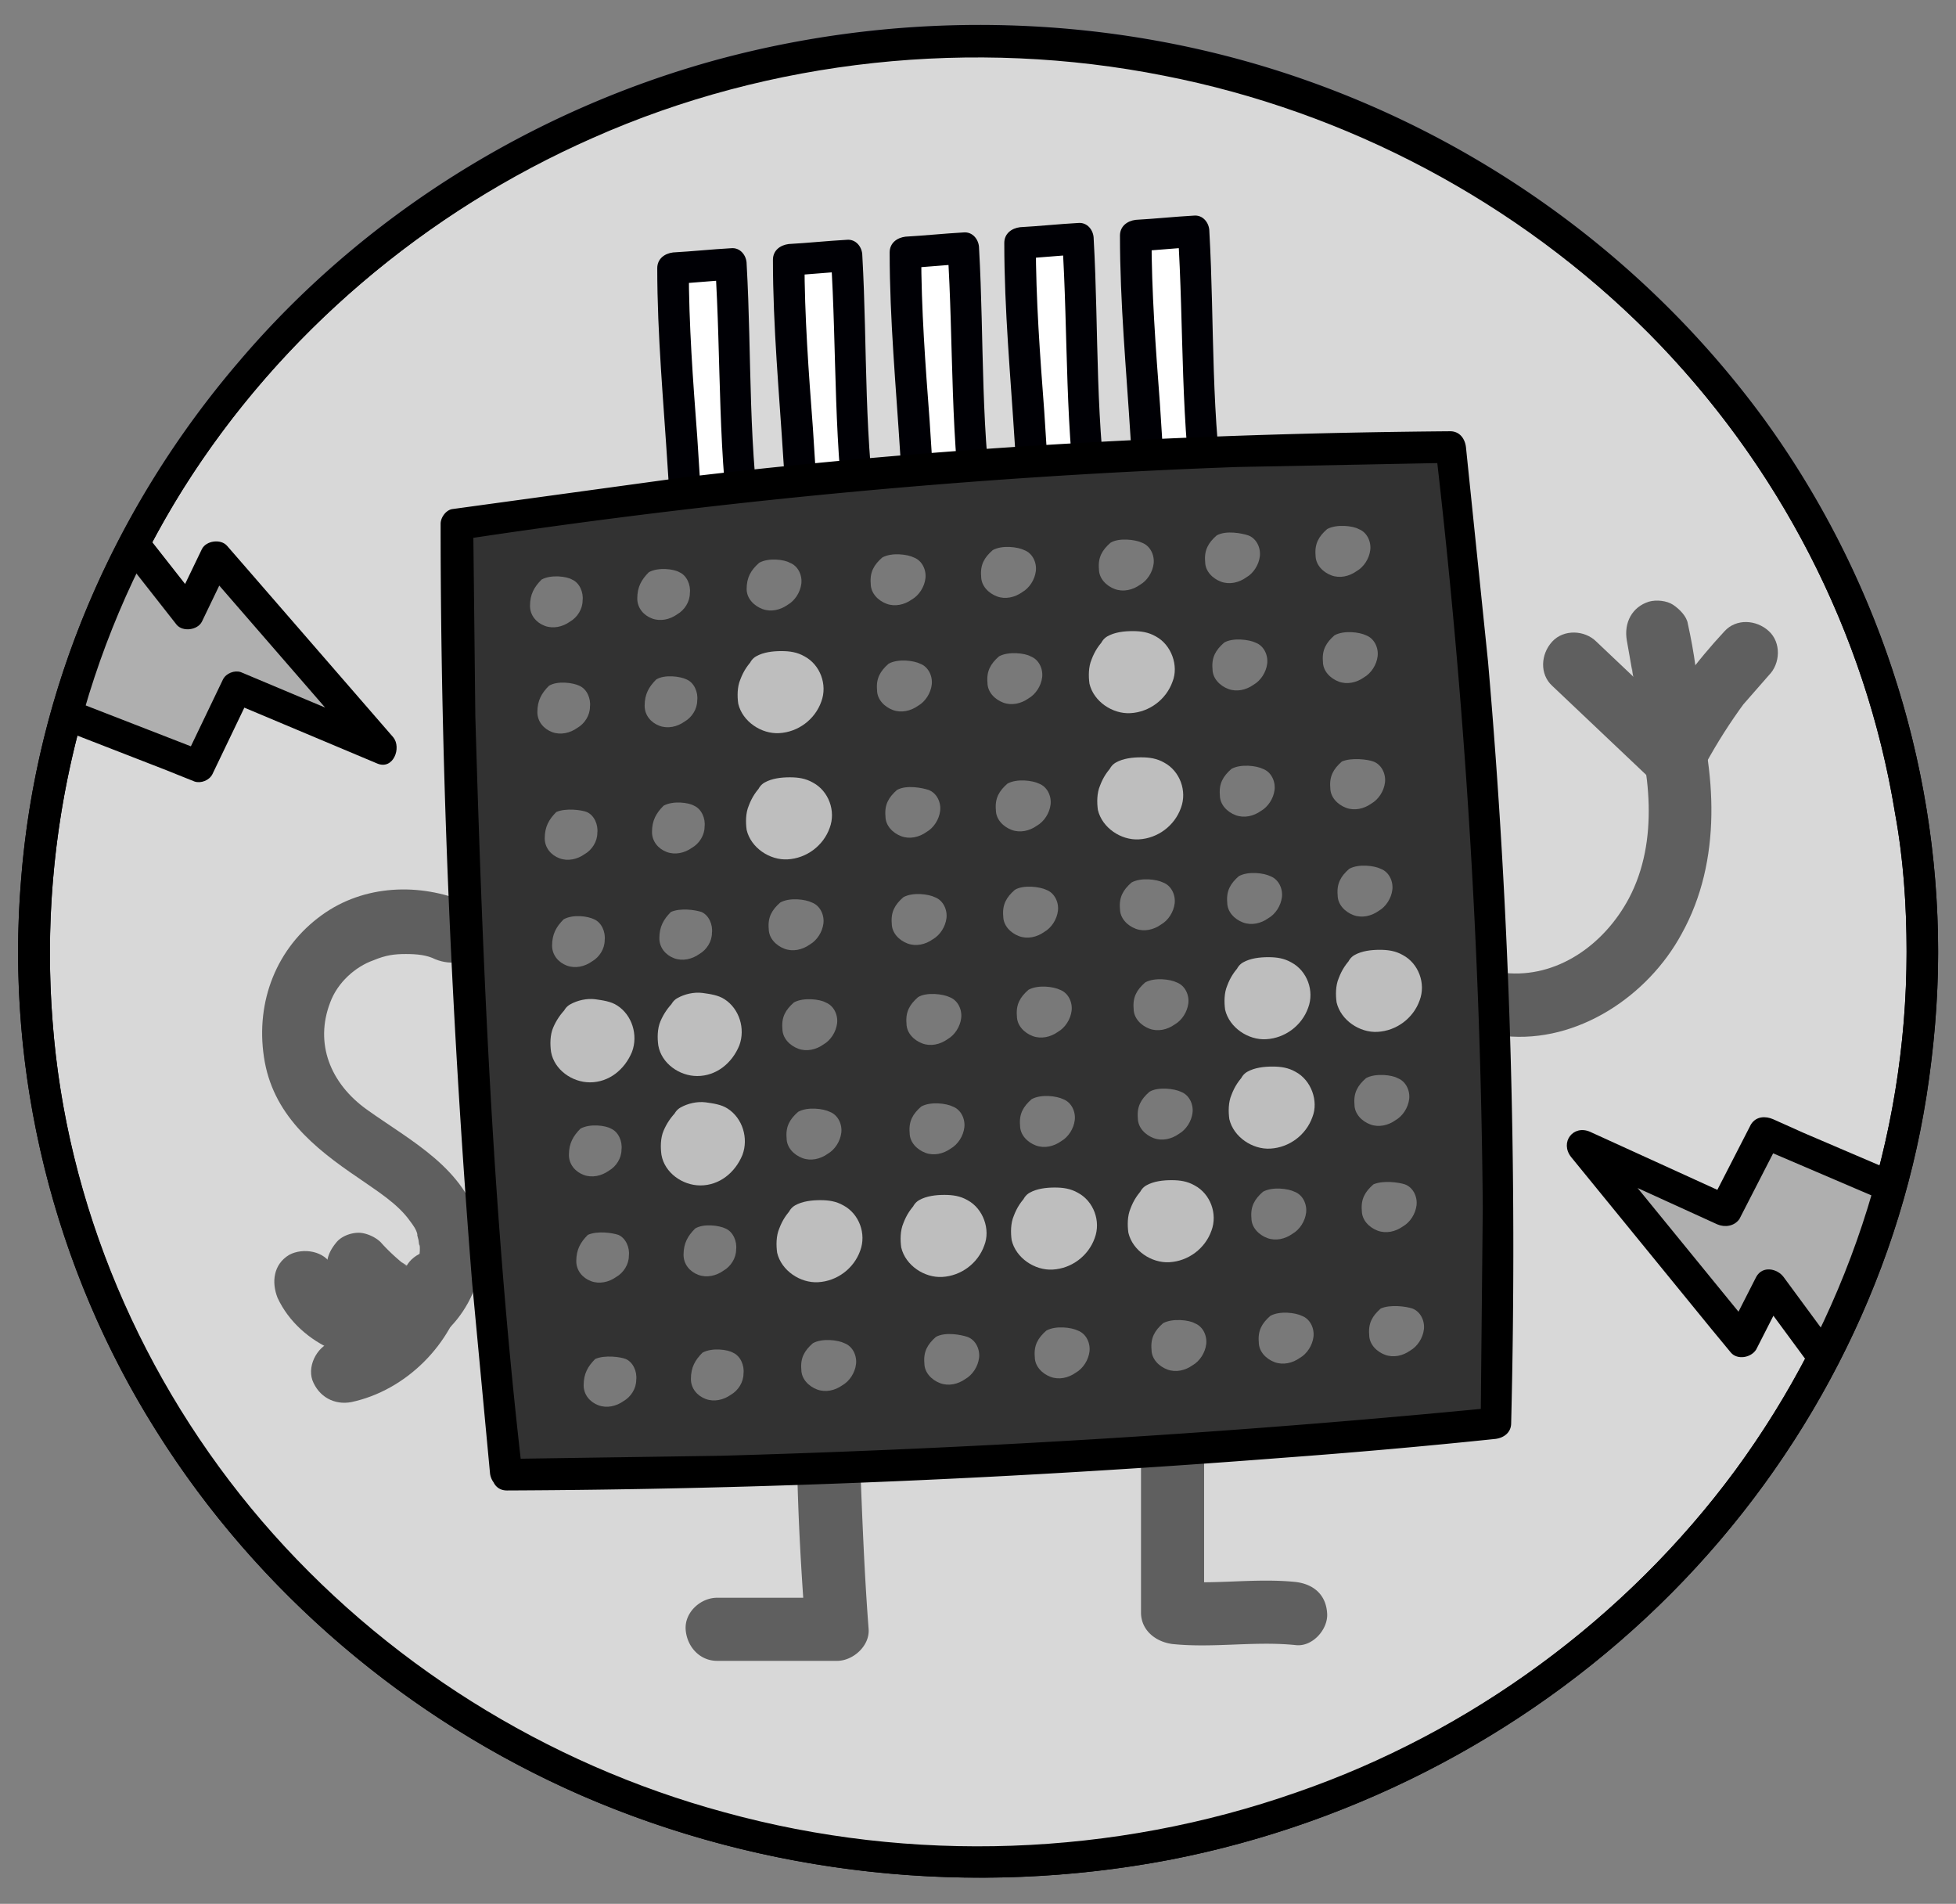 <svg xmlns="http://www.w3.org/2000/svg" xmlns:xlink="http://www.w3.org/1999/xlink" viewBox="0 0 186 181" xmlns:v="https://vecta.io/nano"><rect x="0" y="0" width="186" height="181" fill="#808080" stroke="none"/><style><![CDATA[.K{fill:#797979}.L{fill:#bebebe}.M{fill:#000005}]]></style><g fill="#c2e1e3" stroke="#000005"><path d="M182.8 90.5c0 47.8-40.2 86.6-89.8 86.6S3.2 138.3 3.2 90.5 43.4 3.9 93 3.9s89.8 38.8 89.8 86.6" stroke-miterlimit="10"/><ellipse cx="93" cy="90.5" rx="89.5" ry="86"/></g><path d="M182.8 90.5c0 47.8-40.2 86.6-89.8 86.6S3.2 138.4 3.2 90.5C3.2 42.7 43.4 4 93 3.9c49.6 0 89.8 38.8 89.8 86.6" fill="#d8d8d8"/><path d="M181.3 90.5c0 17.7-5.8 35-16.3 49.3-10.4 14.1-25.2 24.9-41.7 30.7-17.4 6.1-36.6 6.8-54.4 1.9-17-4.6-32.5-14.3-44-27.7C13.5 131.4 6.3 114.6 5 97.1a83.36 83.36 0 0 1 12.4-50.6c9.3-14.8 23.1-26.4 39-33.5 16.9-7.5 36.2-9.5 54.3-5.9 17.4 3.4 33.6 12 46.1 24.6 12.3 12.4 20.6 28.4 23.4 45.6.8 4.4 1.1 8.8 1.1 13.2 0 1.9 3 1.9 3 0 0-18.3-6-36.3-16.8-51-10.8-14.6-25.9-25.7-43.1-31.8-18-6.4-37.9-7-56.3-2-17.5 4.8-33.6 14.8-45.4 28.7C10.8 48.3 3.4 65.5 2 83.7.5 102 5.1 120.6 14.9 136.1c9.6 15.3 23.9 27.4 40.4 34.6 17.5 7.6 37.2 9.7 56 6.1 18-3.5 34.8-12.4 47.7-25.4 12.7-12.8 21.4-29.4 24.2-47.3.7-4.5 1.1-9.1 1.1-13.6 0-1.9-3-1.9-3 0h0z" class="M"/><g fill="#5f5f5f"><path d="M143.1 98.5c6.9.7 13.6-3.8 16.8-9.7 3.9-7 3.3-15.5 1.1-22.9-1.1-3.7-6.9-2.1-5.8 1.6 1.7 5.7 2.6 12.4-.3 17.9-2.4 4.5-6.9 7.6-11.8 7.1-1.6-.2-3 1.5-3 3 0 1.8 1.3 2.8 3 3h0z"/><path d="M161.3 70l-9.5-9c-1.1-1.1-3.1-1.2-4.2 0s-1.2 3.1 0 4.2l9.5 9c1.1 1.1 3.1 1.2 4.2 0 1-1.2 1.2-3.1 0-4.2h0z"/><path d="M161.6 67.6c-.1-2.8-.5-5.6-1.1-8.3-.1-.7-.8-1.4-1.4-1.8s-1.6-.5-2.3-.3c-1.6.5-2.4 2-2.1 3.7l.6 3.4c0-.3-.1-.5-.1-.8.2 1.3.3 2.7.4 4.1 0 .8.3 1.5.9 2.1.5.5 1.4.9 2.1.9.8 0 1.6-.3 2.1-.9s.9-1.3.9-2.1h0z"/><path d="M162.2 72.6c1.1-2 2.3-3.9 3.7-5.8-.2.2-.3.4-.5.6l2.8-3.2c1.1-1.1 1.2-3.1 0-4.2s-3.1-1.2-4.2 0c-2.7 2.9-5.1 6.1-7 9.6-.7 1.4-.4 3.3 1.1 4.1 1.4.7 3.3.4 4.1-1.1h0zM44.4 85.8c-4.5-1.9-9.8-1.7-13.8 1.2-4.3 3.1-6.3 8.2-5.5 13.5.8 5.4 4.7 8.6 9 11.5 1.7 1.2 3.7 2.4 4.9 4.1.3.4.6.8.7 1.3-.1-.2.1.5.1.5 0 .1.1.8.1.4.1.8-.1 1.6-.3 2.1-.8 1.9-2.3 2.8-4 2.8h-.2c-.3 0-.7-.1-1-.2s-.6-.2-1.1-.5c-.3-.2-.6-.4-.9-.8-.7-.7.1.2-.2-.3-.2-.3-.4-.7-.6-1-.7-1.5-2.8-1.8-4.1-1.1-1.5.9-1.7 2.6-1.1 4.1 2.1 4.5 7.9 7 12.6 5.3 4.8-1.8 7.7-7.1 6.6-12.1-1.3-5.5-6.5-8.1-10.7-11.1-3.5-2.5-5-6.3-3.5-10.2.7-1.9 2.4-3.4 4.1-4 1.2-.5 2-.6 3.1-.6s2 .1 2.8.5c1.5.6 3.2.4 4.1-1.1.7-1.5.4-3.7-1.1-4.3h0z"/><path d="M33.4 133.3c5.2-1.1 9.6-5.5 10.8-10.7.4-1.5-.5-3.3-2.1-3.7-1.5-.3-3.3.5-3.7 2.1-.1.6-.3 1.2-.6 1.8.1-.2.2-.5.3-.7-.4.9-.9 1.8-1.5 2.6.2-.2.3-.4.5-.6-.6.8-1.3 1.5-2.1 2.1.2-.2.4-.3.6-.5-.8.6-1.7 1.1-2.6 1.5.2-.1.5-.2.7-.3-.6.3-1.2.5-1.9.6-1.5.3-2.6 2.2-2.1 3.7.6 1.6 2.1 2.4 3.7 2.1h0z"/><path d="M32 122.4a24.9 24.9 0 0 0 6.1 4.7c.7.4 1.5.5 2.3.3.7-.2 1.5-.7 1.8-1.4.4-.7.6-1.5.3-2.3-.2-.7-.7-1.4-1.4-1.8l-2.9-1.9c.2.2.4.3.6.5-.9-.7-1.8-1.5-2.6-2.4-.5-.5-1.4-.9-2.1-.9s-1.6.3-2.1.9-.9 1.3-.9 2.1c.1.9.4 1.6.9 2.2h0zm43.8 16.9c.1 5.2.4 10.4.8 15.6l3-3H68.2v6h1.1c1.6 0 3.1-1.4 3-3s-1.3-3-3-3h-1.1c-1.6 0-3.1 1.4-3 3s1.3 3 3 3h11.4c1.5 0 3.1-1.4 3-3-.4-5.2-.6-10.4-.8-15.6 0-1.6-1.4-3.1-3-3-1.6 0-3.1 1.3-3 3h0zm32.7-1v15c0 1.7 1.4 2.8 3 3 3.9.4 7.8-.3 11.7.1 1.6.2 3.1-1.5 3-3-.1-1.8-1.3-2.8-3-3-3.9-.4-7.8.3-11.7-.1l3 3v-15c0-1.6-1.4-3.1-3-3a3.01 3.01 0 0 0-3 3h0z"/></g><use xlink:href="#B" fill="#fff"/><path d="M114.9 47.7c-1 .2-2 .2-3 .2-.2 0-.5 0-.8.1-.4-.1-.5 0-.3.2s.2.2.1-.1c.2-.4-.1-1.4-.1-1.9l-.5-7.8c-.4-5.3-.8-10.6-.8-16l-1.5 1.5c1.8-.1 3.7-.3 5.5-.4L112 22c.6 9.1.2 18.4 1.7 27.4.3 1.9 3.2 1.1 2.9-.8-1.5-8.8-1.1-17.8-1.6-26.6 0-.8-.6-1.6-1.5-1.5-1.8.1-3.7.3-5.5.4-.8.1-1.5.6-1.5 1.5 0 6.4.6 12.7 1 19.1l.3 4.5c.1 1.2-.2 3 .5 4.1.9 1.3 2.2.9 3.5.8s2.5-.1 3.8-.3c2-.4 1.2-3.3-.7-2.9z" class="M"/><path d="M104.3 49.9c-1.9.4-2.8.1-4.7.5-.3 0-.5.1-.8 0-.2-.1-.4-.4-.4-.7-.2-8.5-1.5-17.5-1.4-26.3 1.8-.1 3.7-.3 5.5-.4.6 6.9.5 19.9 1.8 26.9z" fill="#fff"/><path d="M103.9 48.4c-1 .2-2 .2-3 .2-.2 0-.5 0-.8.1-.4-.1-.5 0-.3.2s.2.2.1-.1c.2-.4-.1-1.4-.1-1.9l-.5-7.8c-.4-5.3-.8-10.6-.8-16L97 24.6c1.8-.1 3.7-.3 5.5-.4l-1.5-1.5c.6 9.1.2 18.4 1.7 27.4.3 1.9 3.2 1.1 2.9-.8-1.5-8.8-1.1-17.8-1.6-26.6 0-.8-.6-1.6-1.5-1.5-1.8.1-3.7.3-5.5.4-.8.1-1.5.6-1.5 1.5 0 6.4.6 12.7 1 19.1l.3 4.5c.1 1.2-.2 3 .5 4.1.9 1.3 2.2.9 3.5.8s2.5-.1 3.8-.3c2-.3 1.2-3.2-.7-2.9z" class="M"/><path d="M93.3 50.7c-1.9.4-2.8.1-4.7.5-.3 0-.5.1-.8 0-.2-.1-.4-.4-.4-.7-.1-8.6-1.4-17.6-1.3-26.5 1.8-.1 3.7-.3 5.5-.4.4 7.1.4 20.1 1.7 27.1z" fill="#fff"/><path d="M92.9 49.2c-1 .2-2 .2-3 .2-.2 0-.5 0-.8.1-.4-.1-.5 0-.3.2.2.3.2.3.2 0 .2-.4-.1-1.4-.1-1.9l-.5-7.8c-.4-5.3-.8-10.6-.8-16l-1.5 1.5c1.8-.1 3.7-.3 5.5-.4l-1.5-1.5c.6 9.1.2 18.4 1.7 27.4.3 1.9 3.2 1.1 2.9-.8-1.5-8.8-1.1-17.8-1.6-26.6 0-.8-.6-1.6-1.5-1.5-1.8.1-3.7.3-5.5.4-.8.1-1.5.6-1.5 1.5 0 6.4.6 12.7 1 19.1l.3 4.5c.1 1.2-.2 3 .5 4.1.9 1.3 2.2.9 3.5.8s2.5-.1 3.8-.3c1.9-.4 1.1-3.3-.8-3z" class="M"/><path d="M82.3 51.5c-1.9.4-2.8.1-4.7.5-.3 0-.5.1-.8 0-.2-.1-.4-.4-.4-.7-.2-8.5-1.5-17.5-1.4-26.3 1.8-.1 3.7-.3 5.5-.4.5 6.9.5 19.9 1.8 26.9z" fill="#fff"/><path d="M81.9 50c-1 .2-2 .2-3 .2-.2 0-.5 0-.8.1-.4-.1-.5 0-.3.2s.2.2.1-.1c.2-.4-.1-1.4-.1-1.9l-.5-7.8c-.4-5.3-.8-10.6-.8-16L75 26.2c1.8-.1 3.7-.3 5.5-.4L79 24.3c.6 9.1.2 18.4 1.7 27.4.3 1.9 3.2 1.1 2.9-.8-1.5-8.8-1.1-17.8-1.6-26.6 0-.8-.6-1.6-1.5-1.5-1.8.1-3.7.3-5.5.4-.8.1-1.5.6-1.5 1.5 0 6.4.6 12.7 1 19.1l.3 4.5c.1 1.2-.2 3 .5 4.1.9 1.3 2.2.9 3.5.8s2.5-.1 3.8-.3c2-.3 1.2-3.2-.7-2.9z" class="M"/><use xlink:href="#B" x="-44.1" y="3.2" fill="#fff"/><path d="M70.9 50.8c-1 .2-2 .2-3 .2-.2 0-.5 0-.8.1-.4-.1-.5 0-.3.2s.2.2.1-.1c.2-.4-.1-1.4-.1-1.9l-.5-7.8c-.4-5.3-.8-10.6-.8-16L64 27c1.8-.1 3.7-.3 5.5-.4L68 25.1c.6 9.1.2 18.4 1.7 27.4.3 1.9 3.2 1.1 2.9-.8-1.5-8.8-1.1-17.8-1.6-26.6 0-.8-.6-1.6-1.5-1.5-1.8.1-3.7.3-5.5.4-.8.1-1.5.6-1.5 1.5 0 6.4.6 12.7 1 19.1l.3 4.5c.1 1.2-.2 3 .5 4.1.9 1.3 2.2.9 3.5.8s2.5-.1 3.8-.3c1.9-.3 1.1-3.2-.7-2.9z" class="M"/><path d="M48.2 140.3c-2.8-24.4-4.7-66-4.7-90.4 34.4-5.2 63.1-7.1 94.5-7.3 3.6 30.8 5.1 61.8 4.3 92.8-29.8 2.9-64.2 4.8-94.1 4.9z" fill="#323232"/><path d="M49.7 140.3c-2.8-23.9-3.8-48.2-4.5-72.2L45 49.9c-.4.5-.7 1-1.1 1.4a649.17 649.17 0 0 1 73.7-6.9L138 44l-1.5-1.5a671.34 671.34 0 0 1 4.5 72.3l-.2 20.5 1.5-1.5c-24.5 2.4-49.1 3.9-73.7 4.6l-20.4.3c-1.9 0-1.9 3 0 3 24.6-.1 49.2-1.2 73.7-3.1 6.8-.5 13.6-1.1 20.3-1.8.8-.1 1.5-.6 1.5-1.5.6-24.2-.1-48.3-2.2-72.4l-2.1-20.4c-.1-.8-.6-1.5-1.5-1.5-24.4.2-48.7 1.5-73 4.4l-21.9 3c-.6.1-1.1.8-1.1 1.4 0 24.1 1.1 48.2 3 72.2l1.7 18.1c.3 2 3.3 2.1 3.1.2z"/><g class="K"><use xlink:href="#C"/><use xlink:href="#D"/><use xlink:href="#C" x="10.2" y="-0.7"/><use xlink:href="#D" x="10.2" y="-0.6"/><use xlink:href="#E"/><path d="M53.6 87.4c-.7.7-1.1 1.4-1.1 2.5 0 .9.6 1.6 1.4 1.9s1.7.1 2.4-.4c.7-.4 1.2-1.2 1.2-2 .1-.8-.3-1.7-1-2-.6-.3-2-.5-2.9 0z"/><use xlink:href="#C" x="11.6" y="21.5"/><use xlink:href="#F"/></g><g class="L"><use xlink:href="#C" x="3.4" y="41.8"/><path d="M53.9 95.8c-.6.6-1 1.2-1.3 1.9s-.3 1.6-.2 2.3c.3 1.7 2 2.9 3.7 2.9 1.8 0 3.3-1.2 4-2.9.6-1.6 0-3.5-1.4-4.4-.6-.4-1.4-.5-2.1-.6-.8-.1-1.7.1-2.4.5s-1 1.4-.5 2.1 1.3.9 2.1.5c.1 0 .1-.1.2-.1-.1.1-.2.1-.4.2.2-.1.4-.1.7-.2-.1 0-.3 0-.4.1H57c-.1 0-.3 0-.4-.1.3 0 .6.1.9.2-.1-.1-.2-.1-.4-.2.1 0 .2.1.2.1.2.2-.1-.1-.1-.1l.1.1s.2.2 0 0 0 0 0 0c.1.1.1.2.2.3-.1-.1-.1-.2-.2-.4.1.2.1.4.2.6 0-.1 0-.3-.1-.4v.6c0-.1 0-.3.1-.4 0 .2-.1.4-.2.7.1-.1.1-.2.2-.4-.1.2-.2.3-.3.5s.2-.3.1-.1l-.2.2s-.1.2-.2.2c.1 0 .1-.1.2-.1l-.1.1c-.2.1-.3.2-.5.3.1-.1.2-.1.4-.2-.2.1-.5.2-.7.2.1 0 .3 0 .4-.1h-.7c.1 0 .3 0 .4.1-.2 0-.4-.1-.5-.1.1.1.2.1.4.2-.1-.1-.2-.1-.3-.2-.2-.1.1 0 .1.1 0 0-.1-.1-.2-.1l-.1-.1c-.1-.1.2.3.1.1-.1-.1-.1-.2-.2-.4.1.1.1.2.2.4-.1-.2-.1-.3-.1-.5 0 .1 0 .3.1.4v-.8c0 .1 0 .3-.1.4 0-.2.1-.5.2-.7-.1.1-.1.2-.2.4l.3-.6c.1-.2-.1.1-.1.1l.1-.1.3-.3c.5-.6.6-1.6 0-2.1-.9-.6-1.9-.7-2.4-.1zm11.2.4c-.7.8-1.1 1.5-1.1 2.5 0 .9.6 1.6 1.4 1.9s1.7.1 2.4-.4c.7-.4 1.2-1.2 1.2-2 .1-.8-.3-1.7-1-2-.5-.2-2-.5-2.9 0z"/><path d="M64.1 95.2c-.6.6-1 1.2-1.3 1.9s-.3 1.6-.2 2.3c.3 1.7 2 2.9 3.7 2.9 1.8 0 3.3-1.2 4-2.9.6-1.6 0-3.5-1.4-4.4-.6-.4-1.4-.5-2.1-.6-.8-.1-1.7.1-2.4.5s-1 1.4-.5 2.1 1.3.9 2.1.5c.1 0 .1-.1.2-.1-.1.1-.2.1-.4.2.2-.1.4-.1.7-.2-.1 0-.3 0-.4.1h1.1c-.1 0-.3 0-.4-.1.3 0 .6.1.9.2-.1-.1-.2-.1-.4-.2.1 0 .2.1.2.1.2.2-.1-.1-.1-.1l.1.1s.2.2 0 0 0 0 0 0c.1.1.1.2.2.3-.1-.1-.1-.2-.2-.4.1.2.1.4.2.6 0-.1 0-.3-.1-.4v.6c0-.1 0-.3.1-.4 0 .2-.1.4-.2.7.1-.1.1-.2.2-.4-.1.2-.2.3-.3.5s.2-.3.1-.1l-.2.2s-.1.2-.2.2c.1 0 .1-.1.2-.1l-.1.1c-.2.1-.3.2-.5.3.1-.1.2-.1.4-.2-.2.1-.5.2-.7.2.1 0 .3 0 .4-.1h-.7c.1 0 .3 0 .4.1-.2 0-.4-.1-.5-.1.1.1.2.1.4.2-.1-.1-.2-.1-.3-.2-.2-.1.1 0 .1.1 0 0-.1-.1-.2-.1l-.1-.1c-.1-.1.2.3.1.1-.1-.1-.1-.2-.2-.4.1.1.1.2.2.4-.1-.2-.1-.3-.1-.5 0 .1 0 .3.1.4v-.8c0 .1 0 .3-.1.4 0-.2.1-.5.2-.7-.1.1-.1.2-.2.4l.3-.6c.1-.2-.1.1-.1.1l.1-.1.3-.3c.5-.6.6-1.6 0-2.1-.9-.7-1.9-.7-2.4-.1z"/></g><g class="K"><use xlink:href="#C" x="3.7" y="52.2"/><use xlink:href="#F" x="-7.9" y="30.7"/></g><g class="L"><use xlink:href="#C" x="13.9" y="51.6"/><path d="M64.4 105.6c-.6.6-1 1.2-1.3 1.9s-.3 1.6-.2 2.3c.3 1.7 2 2.9 3.7 2.9 1.8 0 3.3-1.2 4-2.9.6-1.6 0-3.5-1.4-4.4-.6-.4-1.4-.5-2.1-.6-.8-.1-1.7.1-2.4.5s-1 1.4-.5 2.1 1.3.9 2.1.5c.1 0 .1-.1.2-.1-.1.1-.2.1-.4.2.2-.1.4-.1.7-.2-.1 0-.3 0-.4.1h1.1c-.1 0-.3 0-.4-.1.3 0 .6.1.9.2-.1-.1-.2-.1-.4-.2.1 0 .2.1.2.1.2.2-.1-.1-.1-.1l.1.1s.2.2 0 0 0 0 0 0c.1.1.1.2.2.3-.1-.1-.1-.2-.2-.4.1.2.1.4.2.6 0-.1 0-.3-.1-.4v.6c0-.1 0-.3.1-.4 0 .2-.1.4-.2.7.1-.1.1-.2.2-.4-.1.2-.2.3-.3.5s.2-.3.1-.1l-.2.2s-.1.2-.2.2c.1 0 .1-.1.2-.1l-.1.1c-.2.1-.3.2-.5.3.1-.1.2-.1.4-.2-.2.1-.5.2-.7.2.1 0 .3 0 .4-.1h-.7c.1 0 .3 0 .4.1-.2 0-.4-.1-.5-.1.1.1.2.1.4.2-.1-.1-.2-.1-.3-.2-.2-.1.1 0 .1.1 0 0-.1-.1-.2-.1l-.1-.1c-.1-.1.2.3.1.1-.1-.1-.1-.2-.2-.4.1.1.1.2.2.4-.1-.2-.1-.3-.1-.5 0 .1 0 .3.1.4v-.8c0 .1 0 .3-.1.4 0-.2.1-.5.2-.7-.1.1-.1.2-.2.4l.3-.6c.1-.2-.1.1-.1.1l.1-.1.3-.3c.5-.6.6-1.6 0-2.1-.9-.6-1.8-.7-2.4-.1z"/></g><g class="K"><use xlink:href="#D" x="13.9" y="51.6"/><use xlink:href="#E" x="3.7" y="52"/><use xlink:href="#C" x="15.3" y="73.5"/><path d="M72.2 53.5c-.8.7-1.2 1.4-1.2 2.5 0 .9.7 1.6 1.5 1.9s1.7.1 2.4-.4c.7-.4 1.2-1.2 1.3-2s-.3-1.7-1.1-2c-.5-.3-2-.5-2.9 0z"/></g><g class="L"><use xlink:href="#G"/><use xlink:href="#H"/></g><g class="K"><use xlink:href="#G" x="11.1" y="-10.6"/><use xlink:href="#G" x="11.7" y="-0.5"/><use xlink:href="#G" x="21.6" y="-11.3"/><use xlink:href="#I"/><use xlink:href="#J"/></g><g class="L"><use xlink:href="#G" x="33.4" y="-1.9"/><path d="M105.1 60.7c-.6.6-1 1.2-1.3 2-.3.7-.3 1.6-.2 2.3.4 1.7 2.2 2.9 3.9 2.8 1.8-.1 3.4-1.3 4-3 .6-1.5-.1-3.5-1.6-4.3-.7-.4-1.4-.5-2.2-.5s-1.7.1-2.4.5-1 1.4-.5 2.1 1.3.9 2.1.5c.2-.1.2 0-.1 0 .1 0 .1 0 .2-.1.1 0 .3-.1.4-.1-.1 0-.3 0-.4.1h1.2c-.1 0-.3 0-.4-.1.2 0 .4.1.6.1.2.1.4.2-.1-.1 0 0 .2.2.3.2 0 0-.3-.2-.1-.1.1.1.1.1.1.2.1.1-.1-.1-.1-.1s.1.1.1.2 0 .1.1.2c-.2-.3-.1-.3-.1-.1 0 .1.1.3.1.4 0-.1 0-.3-.1-.4v.6c0-.1 0-.3.1-.4 0 .1 0 .3-.1.4-.1.2-.1.2 0-.1 0 .1-.1.1-.1.2s-.1.1-.1.2c0 0-.2.3 0 0 .2-.2 0 0 0 0l-.2.2-.1.1c-.1.1.3-.2.1-.1-.1.1-.2.1-.4.2-.3.2.3-.1 0 0-.1 0-.1 0-.2.1-.2 0-.3.1-.5.1.1 0 .3 0 .4-.1h-.7c.1 0 .3 0 .4.1-.1 0-.2 0-.3-.1-.1 0-.1 0-.2-.1-.2 0 .3.1.2.1-.1-.1-.2-.1-.3-.2s.2.2.1.1l-.1-.1-.1-.1c-.1-.2.1.1.1.1s-.1-.2-.2-.3c0 0 0-.1-.1-.1.2.3.1.2.1.1s-.1-.2-.1-.3c0 .1 0 .3.1.4v-.7c0 .1 0 .3-.1.4 0-.2.1-.3.1-.5.1-.4-.1.3 0 0 0-.1.1-.1.1-.2s.1-.1.1-.2l.1-.1c-.2.2-.2.2-.1.2l.4-.4c.6-.6.6-1.6 0-2.1-.3-.7-1.3-.7-1.9-.1z"/></g><g class="K"><use xlink:href="#K"/><use xlink:href="#J" x="10.8" y="9.5"/><use xlink:href="#I" x="31.2" y="-12.1"/><use xlink:href="#G" x="54.1" y="-3.2"/></g><g class="L"><use xlink:href="#G" x="0.8" y="12.1"/><use xlink:href="#L"/></g><g class="K"><use xlink:href="#G" x="1.4" y="22.2"/><use xlink:href="#K" x="-30.4" y="24.2"/><use xlink:href="#G" x="13.1" y="21.7"/><use xlink:href="#G" x="23" y="10.9"/><use xlink:href="#J" x="-9.1" y="33"/></g><g class="L"><use xlink:href="#G" x="34.2" y="10.2"/><use xlink:href="#L" x="33.4" y="-1.9"/></g><g class="K"><use xlink:href="#G" x="34.8" y="20.3"/><use xlink:href="#G" x="44.3" y="9.5"/><use xlink:href="#G" x="45" y="19.7"/><path d="M127.6 72.4c-.8.7-1.2 1.4-1.1 2.5 0 .9.7 1.6 1.5 1.9s1.7.1 2.4-.4c.7-.4 1.2-1.2 1.3-2s-.3-1.7-1.1-2c-.5-.2-2.1-.4-3 0z"/><use xlink:href="#G" x="55.5" y="19"/><use xlink:href="#I" x="-19.5" y="32.9"/><use xlink:href="#J" x="-18.3" y="43.2"/><use xlink:href="#G" x="25" y="30.5"/><use xlink:href="#G" x="36.1" y="29.8"/></g><g class="L"><use xlink:href="#M"/><use xlink:href="#L" x="45.5" y="17.1"/><use xlink:href="#G" x="56.8" y="28.5"/><path d="M128.6 91c-.6.6-1 1.2-1.3 2-.3.7-.3 1.6-.2 2.3.4 1.7 2.2 2.9 3.9 2.8 1.8-.1 3.4-1.3 4-3 .6-1.6-.1-3.5-1.6-4.3-.7-.4-1.4-.5-2.2-.5s-1.7.1-2.4.5-1 1.4-.5 2.1 1.3.9 2.1.5c.2-.1.2 0-.1 0 .1 0 .1 0 .2-.1.1 0 .3-.1.4-.1-.1 0-.3 0-.4.1h1.2c-.1 0-.3 0-.4-.1.2 0 .4.1.6.1.2.1.4.2-.1-.1 0 0 .2.2.3.2 0 0-.3-.2-.1-.1.1.1.1.1.1.2.1.1-.1-.1-.1-.1s.1.1.1.2 0 .1.1.2c-.2-.3-.1-.3-.1-.1 0 .1.1.3.1.4 0-.1 0-.3-.1-.4v.6c0-.1 0-.3.1-.4 0 .1 0 .3-.1.4-.1.2-.1.2 0-.1 0 .1-.1.1-.1.2s-.1.1-.1.2c0 0-.2.3 0 0 .2-.2 0 0 0 0l-.2.2-.1.1c-.1.1.3-.2.1-.1-.1.1-.2.1-.4.2-.3.2.3-.1 0 0-.1 0-.1 0-.2.1-.2 0-.3.1-.5.1.1 0 .3 0 .4-.1h-.7c.1 0 .3 0 .4.1-.1 0-.2 0-.3-.1-.1 0-.1 0-.2-.1-.2 0 .3.1.2.1-.1-.1-.2-.1-.3-.2s.2.2.1.1l-.1-.1-.1-.1c-.1-.2.1.1.1.1s-.1-.2-.2-.3c0 0 0-.1-.1-.1.2.3.1.2.1.1s-.1-.2-.1-.3c0 .1 0 .3.1.4V94c0 .1 0 .3-.1.4 0-.2.1-.3.1-.5.1-.4-.1.3 0 0 0-.1.1-.1.1-.2s.1-.1.1-.2l.1-.1c-.2.2-.2.2-.1.2l.4-.4c.6-.6.6-1.6 0-2.1-.4-.6-1.4-.7-1.9-.1z"/></g><use xlink:href="#G" x="3.1" y="42.1" class="K"/><g class="L"><use xlink:href="#G" x="3.7" y="52.3"/><path d="M75.4 114.8c-.6.6-1 1.2-1.3 2-.3.7-.3 1.6-.2 2.3.4 1.7 2.2 2.9 3.9 2.8 1.8-.1 3.4-1.3 4-3 .6-1.6-.1-3.5-1.6-4.3-.7-.4-1.4-.5-2.2-.5s-1.7.1-2.4.5-1 1.4-.5 2.1 1.3.9 2.1.5c.2-.1.2 0-.1 0 .1 0 .1 0 .2-.1.1 0 .3-.1.4-.1-.1 0-.3 0-.4.1h1.2c-.1 0-.3 0-.4-.1.2 0 .4.1.6.1.2.1.4.2-.1-.1 0 0 .2.2.3.2 0 0-.3-.2-.1-.1.1.1.1.1.1.2.1.1-.1-.1-.1-.1s.1.1.1.2 0 .1.1.2c-.2-.3-.1-.3-.1-.1 0 .1.1.3.1.4 0-.1 0-.3-.1-.4v.6c0-.1 0-.3.1-.4 0 .1 0 .3-.1.4-.1.2-.1.2 0-.1 0 .1-.1.1-.1.2s-.1.1-.1.2c0 0-.2.3 0 0 .2-.2 0 0 0 0l-.2.2-.1.1c-.1.1.3-.2.1-.1-.1.1-.2.1-.4.2-.3.2.3-.1 0 0-.1 0-.1 0-.2.1-.2 0-.3.1-.5.1.1 0 .3 0 .4-.1h-.7c.1 0 .3 0 .4.1-.1 0-.2 0-.3-.1-.1 0-.1 0-.2-.1-.2 0 .3.1.2.1-.1-.1-.2-.1-.3-.2s.2.2.1.1l-.1-.1-.1-.1c-.1-.2.1.1.1.1s-.1-.2-.2-.3c0 0 0-.1-.1-.1.2.3.1.2.1.1s-.1-.2-.1-.3c0 .1 0 .3.1.4v-.7c0 .1 0 .3-.1.4 0-.2.1-.3.1-.5.1-.4-.1.3 0 0 0-.1.1-.1.1-.2s.1-.1.1-.2l.1-.1c-.2.2-.2.2-.1.2l.4-.4c.6-.6.6-1.6 0-2.1-.3-.6-1.3-.7-1.9-.1z"/></g><use xlink:href="#G" x="14.8" y="41.6" class="K"/><g class="L"><use xlink:href="#K" x="-27.5" y="64.4"/><path d="M87.2 114.3c-.6.6-1 1.2-1.3 2-.3.7-.3 1.6-.2 2.3.4 1.7 2.2 2.9 3.9 2.8 1.8-.1 3.4-1.3 4-3 .6-1.5-.1-3.5-1.6-4.3-.7-.4-1.4-.5-2.2-.5s-1.7.1-2.4.5-1 1.4-.5 2.1 1.3.9 2.1.5c.2-.1.2 0-.1 0 .1 0 .1 0 .2-.1.1 0 .3-.1.4-.1-.1 0-.3 0-.4.1h1.2c-.1 0-.3 0-.4-.1.2 0 .4.1.6.1.2.1.4.2-.1-.1 0 0 .2.2.3.2 0 0-.3-.2-.1-.1.1.1.1.1.1.2.1.1-.1-.1-.1-.1s.1.1.1.2 0 .1.1.2c-.2-.3-.1-.3-.1-.1 0 .1.1.3.1.4 0-.1 0-.3-.1-.4v.6c0-.1 0-.3.1-.4 0 .1 0 .3-.1.4-.1.2-.1.2 0-.1 0 .1-.1.1-.1.2s-.1.1-.1.2c0 0-.2.3 0 0 .2-.2 0 0 0 0l-.2.2-.1.1c-.1.1.3-.2.1-.1-.1.1-.2.1-.4.2-.3.2.3-.1 0 0-.1 0-.1 0-.2.1-.2 0-.3.1-.5.1.1 0 .3 0 .4-.1h-.7c.1 0 .3 0 .4.1-.1 0-.2 0-.3-.1-.1 0-.1 0-.2-.1-.2 0 .3.1.2.1-.1-.1-.2-.1-.3-.2s.2.2.1.1l-.1-.1-.1-.1c-.1-.2.1.1.1.1s-.1-.2-.2-.3c0 0 0-.1-.1-.1.2.3.1.2.1.1s-.1-.2-.1-.3c0 .1 0 .3.1.4v-.7c0 .1 0 .3-.1.4 0-.2.1-.3.1-.5.1-.4-.1.3 0 0 0-.1.1-.1.1-.2s.1-.1.1-.2l.1-.1c-.2.2-.2.2-.1.2l.4-.4c.6-.6.6-1.6 0-2.1-.4-.7-1.3-.7-1.9-.1z"/></g><use xlink:href="#G" x="25.3" y="40.9" class="K"/><g class="L"><use xlink:href="#I" x="3.7" y="52.3"/><path d="M97.7 113.6c-.6.6-1 1.2-1.3 2-.3.7-.3 1.6-.2 2.3.4 1.7 2.2 2.9 3.9 2.8 1.8-.1 3.4-1.3 4-3 .6-1.6-.1-3.5-1.6-4.3-.7-.4-1.4-.5-2.2-.5s-1.7.1-2.4.5-1 1.4-.5 2.1 1.3.9 2.1.5c.2-.1.2 0-.1 0 .1 0 .1 0 .2-.1.1 0 .3-.1.4-.1-.1 0-.3 0-.4.1h1.2c-.1 0-.3 0-.4-.1.2 0 .4.1.6.1.2.1.4.2-.1-.1 0 0 .2.2.3.2 0 0-.3-.2-.1-.1.1.1.1.1.1.2.1.1-.1-.1-.1-.1s.1.1.1.2 0 .1.1.2c-.2-.3-.1-.3-.1-.1 0 .1.1.3.1.4 0-.1 0-.3-.1-.4v.6c0-.1 0-.3.1-.4 0 .1 0 .3-.1.4-.1.2-.1.2 0-.1 0 .1-.1.1-.1.2s-.1.1-.1.2c0 0-.2.3 0 0 .2-.2 0 0 0 0l-.2.2-.1.1c-.1.1.3-.2.1-.1-.1.1-.2.1-.4.2-.3.2.3-.1 0 0-.1 0-.1 0-.2.1-.2 0-.3.1-.5.1.1 0 .3 0 .4-.1h-.7c.1 0 .3 0 .4.1-.1 0-.2 0-.3-.1-.1 0-.1 0-.2-.1-.2 0 .3.1.2.1-.1-.1-.2-.1-.3-.2s.2.2.1.1l-.1-.1-.1-.1c-.1-.2.1.1.1.1s-.1-.2-.2-.3c0 0 0-.1-.1-.1.2.3.1.2.1.1s-.1-.2-.1-.3c0 .1 0 .3.1.4v-.7c0 .1 0 .3-.1.4 0-.2.1-.3.1-.5.1-.4-.1.3 0 0 0-.1.1-.1.1-.2s.1-.1.1-.2l.1-.1c-.2.2-.2.2-.1.2l.4-.4c.6-.6.6-1.6 0-2.1-.4-.6-1.3-.7-1.9-.1z"/></g><use xlink:href="#J" x="3.7" y="52.2" class="K"/><g class="L"><use xlink:href="#G" x="37.1" y="50.4"/><use xlink:href="#H" x="37.1" y="50.3"/><use xlink:href="#G" x="46.6" y="39.6"/><path d="M118.4 102.1c-.6.6-1 1.2-1.3 2-.3.7-.3 1.6-.2 2.3.4 1.7 2.2 2.9 3.9 2.8 1.8-.1 3.4-1.3 4-3 .6-1.5-.1-3.5-1.6-4.3-.7-.4-1.4-.5-2.2-.5s-1.7.1-2.4.5-1 1.4-.5 2.1 1.3.9 2.1.5c.2-.1.2 0-.1 0 .1 0 .1 0 .2-.1.1 0 .3-.1.4-.1-.1 0-.3 0-.4.1h1.2c-.1 0-.3 0-.4-.1.2 0 .4.1.6.1.2.1.4.2-.1-.1 0 0 .2.2.3.2 0 0-.3-.2-.1-.1.1.1.1.1.1.2.1.1-.1-.1-.1-.1s.1.1.1.2 0 .1.1.2c-.2-.3-.1-.3-.1-.1 0 .1.1.3.1.4 0-.1 0-.3-.1-.4v.6c0-.1 0-.3.1-.4 0 .1 0 .3-.1.4-.1.2-.1.2 0-.1 0 .1-.1.1-.1.2s-.1.1-.1.2c0 0-.2.3 0 0 .2-.2 0 0 0 0l-.2.2-.1.1c-.1.1.3-.2.1-.1-.1.1-.2.1-.4.2-.3.2.3-.1 0 0-.1 0-.1 0-.2.1-.1 0-.3.1-.5.1.1 0 .3 0 .4-.1h-.7c.1 0 .3 0 .4.1-.1 0-.2 0-.3-.1-.1 0-.1 0-.2-.1-.2 0 .3.1.2.1-.1-.1-.2-.1-.3-.2s.2.2.1.1l-.1-.1-.1-.1c-.1-.2.1.1.1.1s-.1-.2-.2-.3c0 0 0-.1-.1-.1.2.3.1.2.1.1s-.1-.2-.1-.3c0 .1 0 .3.1.4v-.7c0 .1 0 .3-.1.4 0-.2.1-.3.1-.5.1-.4-.1.3 0 0 0-.1.1-.1.1-.2s.1-.1.1-.2l.1-.1c-.2.2-.2.2-.1.2l.4-.4c.6-.6.6-1.6 0-2.1-.4-.6-1.4-.7-1.9-.1z"/></g><g class="K"><use xlink:href="#G" x="47.3" y="49.7"/><use xlink:href="#I" x="34.9" y="40.1"/><use xlink:href="#M" x="11.5" y="19.9"/><use xlink:href="#G" x="4.5" y="64.1"/><use xlink:href="#K" x="-26.7" y="76.2"/><use xlink:href="#G" x="26.7" y="62.9"/><use xlink:href="#I" x="15.6" y="63.4"/><use xlink:href="#G" x="48" y="61.5"/><use xlink:href="#M" x="12.2" y="31.7"/></g><defs><path id="A" d="M182.8 90.5c0 47.8-40.2 86.6-89.8 86.6S3.2 138.3 3.2 90.5 43.4 4 93 4c49.6-.1 89.8 38.7 89.8 86.5"/><path id="B" d="M115.3 49.1c-1.9.4-2.8.1-4.7.5-.3 0-.5.1-.8 0-.2-.1-.4-.4-.4-.7-.2-8.5-1.5-17.5-1.4-26.3 1.8-.1 3.7-.3 5.5-.4.6 6.9.6 19.9 1.8 26.9z"/><path id="C" d="M51.5 55.1c-.7.7-1.1 1.4-1.1 2.5 0 .9.6 1.6 1.4 1.9s1.7.1 2.4-.4c.7-.4 1.2-1.2 1.2-2 .1-.8-.3-1.7-1-2-.5-.3-2-.5-2.9 0z"/><path id="D" d="M52.2 65.2c-.7.7-1.1 1.4-1.1 2.5 0 .9.6 1.6 1.4 1.9s1.7.1 2.4-.4c.7-.4 1.2-1.2 1.2-2 .1-.8-.3-1.7-1-2-.6-.3-2.1-.5-2.9 0z"/><path id="E" d="M52.9 77.2c-.7.7-1.1 1.4-1.1 2.5 0 .9.6 1.6 1.4 1.9s1.7.1 2.4-.4c.7-.4 1.2-1.2 1.2-2 .1-.8-.3-1.7-1-2-.5-.2-2-.4-2.9 0z"/><path id="F" d="M63.8 86.7c-.7.7-1.1 1.4-1.1 2.5 0 .9.6 1.6 1.4 1.9s1.7.1 2.4-.4c.7-.4 1.2-1.2 1.2-2 .1-.8-.3-1.7-1-2-.6-.2-2-.4-2.9 0z"/><path id="G" d="M72.8 63.6c-.8.7-1.2 1.4-1.1 2.5 0 .9.7 1.6 1.5 1.9s1.7.1 2.4-.4c.7-.4 1.2-1.2 1.3-2s-.3-1.7-1.1-2c-.6-.3-2.1-.5-3 0z"/><path id="H" d="M71.7 62.6c-.6.6-1 1.2-1.3 2-.3.7-.3 1.6-.2 2.3.4 1.7 2.2 2.9 3.9 2.8 1.8-.1 3.4-1.3 4-3 .6-1.6-.1-3.5-1.6-4.3-.7-.4-1.4-.5-2.2-.5s-1.7.1-2.4.5-1 1.4-.5 2.1 1.3.9 2.1.5c.2-.1.2 0-.1 0 .1 0 .1 0 .2-.1.1 0 .3-.1.4-.1-.1 0-.3 0-.4.1h1.2c-.1 0-.3 0-.4-.1.2 0 .4.1.6.1.2.1.4.2-.1-.1 0 0 .2.2.3.2 0 0-.3-.2-.1-.1.1.1.1.1.1.2.1.1-.1-.1-.1-.1s.1.1.1.2 0 .1.1.2c-.2-.3-.1-.3-.1-.1 0 .1.1.3.1.4 0-.1 0-.3-.1-.4v.6c0-.1 0-.3.1-.4 0 .1 0 .3-.1.4-.1.2-.1.2 0-.1 0 .1-.1.1-.1.2s-.1.1-.1.2c0 0-.2.3 0 0 .2-.2 0 0 0 0l-.2.2-.1.1c-.1.1.3-.2.1-.1-.1.1-.2.1-.4.2-.3.2.3-.1 0 0-.1 0-.1 0-.2.1-.2 0-.3.1-.5.1.1 0 .3 0 .4-.1h-.7c.1 0 .3 0 .4.1-.1 0-.2 0-.3-.1-.1 0-.1 0-.2-.1-.2 0 .3.1.2.1-.1-.1-.2-.1-.3-.2s.2.2.1.1l-.1-.1-.1-.1c-.1-.2.1.1.1.1s-.1-.2-.2-.3c0 0 0-.1-.1-.1.2.3.1.2.1.1s-.1-.2-.1-.3c0 .1 0 .3.1.4v-.7c0 .1 0 .3-.1.4 0-.2.1-.3.1-.5.1-.4-.1.3 0 0 0-.1.1-.1.1-.2s.1-.1.1-.2l.1-.1c-.2.2-.2.2-.1.2l.4-.4c.6-.6.6-1.6 0-2.1-.3-.7-1.3-.7-1.9-.1z"/><path id="I" d="M95 62.4c-.8.7-1.2 1.4-1.1 2.5 0 .9.7 1.6 1.5 1.9s1.7.1 2.4-.4c.7-.4 1.2-1.2 1.3-2s-.3-1.7-1.1-2c-.5-.3-2.1-.5-3 0z"/><path id="J" d="M105.6 51.6c-.8.7-1.2 1.4-1.1 2.5 0 .9.7 1.6 1.5 1.9s1.7.1 2.4-.4c.7-.4 1.2-1.2 1.3-2s-.3-1.7-1.1-2c-.6-.3-2.2-.5-3 0z"/><path id="K" d="M115.7 50.9c-.8.7-1.2 1.4-1.1 2.5 0 .9.7 1.6 1.5 1.9s1.7.1 2.4-.4c.7-.4 1.2-1.2 1.3-2s-.3-1.7-1.1-2c-.6-.2-2.1-.5-3 0z"/><path id="L" d="M72.5 74.6c-.6.6-1 1.2-1.3 2-.3.7-.3 1.6-.2 2.3.4 1.7 2.2 2.9 3.9 2.8 1.8-.1 3.4-1.3 4-3 .6-1.6-.1-3.5-1.6-4.3-.7-.4-1.4-.5-2.2-.5s-1.7.1-2.4.5-1 1.4-.5 2.1 1.3.9 2.1.5c.2-.1.2 0-.1 0 .1 0 .1 0 .2-.1.1 0 .3-.1.4-.1-.1 0-.3 0-.4.1h1.2c-.1 0-.3 0-.4-.1.2 0 .4.1.6.1.2.1.4.2-.1-.1 0 0 .2.2.3.2 0 0-.3-.2-.1-.1.1.1.1.1.1.2.1.1-.1-.1-.1-.1s.1.1.1.2 0 .1.1.2c-.2-.3-.1-.3-.1-.1 0 .1.1.3.1.4 0-.1 0-.3-.1-.4v.6c0-.1 0-.3.1-.4 0 .1 0 .3-.1.4-.1.2-.1.2 0-.1 0 .1-.1.1-.1.2s-.1.1-.1.2c0 0-.2.3 0 0 .2-.2 0 0 0 0l-.2.2-.1.1c-.1.1.3-.2.1-.1-.1.1-.2.1-.4.2-.3.2.3-.1 0 0-.1 0-.1 0-.2.1-.2 0-.3.1-.5.1.1 0 .3 0 .4-.1h-.7c.1 0 .3 0 .4.1-.1 0-.2 0-.3-.1-.1 0-.1 0-.2-.1-.2 0 .3.1.2.1-.1-.1-.2-.1-.3-.2s.2.2.1.1l-.1-.1-.1-.1c-.1-.2.1.1.1.1s-.1-.2-.2-.3c0 0 0-.1-.1-.1.2.3.1.2.1.1s-.1-.2-.1-.3c0 .1 0 .3.1.4v-.7c0 .1 0 .3-.1.4 0-.2.1-.3.1-.5.1-.4-.1.3 0 0 0-.1.1-.1.1-.2s.1-.1.1-.2l.1-.1c-.2.2-.2.2-.1.2l.4-.4c.6-.6.6-1.6 0-2.1-.4-.7-1.3-.7-1.9-.1z"/><path id="M" d="M119.1 92.7c-.8.7-1.2 1.4-1.1 2.5 0 .9.7 1.6 1.5 1.9s1.7.1 2.4-.4c.7-.4 1.2-1.2 1.3-2s-.3-1.7-1.1-2c-.6-.2-2.1-.4-3 0z"/></defs><clipPath id="N"><use xlink:href="#A"/></clipPath><g clip-path="url(#N)"><path d="M-5.3 63.4L5 42l12.9 16.3 2.5-5.4 15.8 18.2-13.8-5.8-3.6 7.5z" fill="#afafaf"/><path d="M-4 64.2l9-18.8 1.3-2.7c-.8.2-1.5.3-2.3.4l12.8 16.3c.6.7 2 .5 2.4-.3l2.6-5.4-2.4.3 13.8 15.9 2 2.3 1.5-2.5-13.8-5.8c-.6-.2-1.4.1-1.7.7l-3.6 7.5c.6-.2 1.1-.5 1.7-.7l-21.1-8.2-3-1.2c-1.8-.7-2.6 2.2-.8 2.9l21.1 8.2 3 1.2c.6.2 1.4-.1 1.7-.7l3.6-7.5c-.6.2-1.1.5-1.7.7l13.8 5.8c1.5.6 2.3-1.5 1.5-2.5L23.6 54.2l-2-2.3c-.6-.7-2-.5-2.4.3l-2.6 5.4 2.4-.3L6.2 41c-.6-.7-2-.5-2.4.3l-9 18.8-1.3 2.7c-.9 1.6 1.7 3.1 2.5 1.4z"/><path d="M191.6 117.8l-11 21.1-12.3-16.7-2.8 5.2-15.1-18.6L164 115l3.8-7.4z" fill="#afafaf"/><path d="M190.3 117l-9.6 18.5-1.4 2.6h2.6l-12.3-16.7c-.6-.8-2-1.1-2.6 0l-2.7 5.3 2.4-.3-13.3-16.3-1.9-2.3-1.8 2.4 13.6 6.2c.7.3 1.6.2 2.1-.5l3.8-7.4-2.1.5 20.8 8.9 2.9 1.3c1.8.8 3.3-1.8 1.5-2.6l-20.8-8.9-2.9-1.3c-.7-.3-1.6-.3-2.1.5l-3.8 7.4 2.1-.5-13.6-6.2c-1.6-.7-2.9 1-1.8 2.4l13.3 16.3 1.9 2.3c.6.7 1.9.5 2.4-.3l2.7-5.3h-2.6l12.3 16.7c.6.8 2 1.1 2.6 0l9.6-18.5 1.4-2.6c.8-1.8-1.8-3.3-2.7-1.6z"/></g><path d="M181.3 90.5c0 17.7-5.8 35-16.3 49.3-10.4 14.1-25.2 24.9-41.7 30.6-17.4 6.1-36.6 6.8-54.4 1.9-17-4.6-32.5-14.3-44-27.7C13.5 131.3 6.3 114.5 5 97.1 3.6 79.3 8 61.5 17.4 46.5c9.3-14.8 23.1-26.4 39-33.4 16.9-7.5 36.2-9.5 54.3-5.9 17.4 3.4 33.6 12 46.1 24.5 12.3 12.4 20.6 28.4 23.4 45.6.8 4.3 1.1 8.8 1.1 13.2 0 1.9 3 1.9 3 0 0-18.3-6-36.2-16.8-50.9-10.8-14.6-25.9-25.7-43.1-31.7-18-6.4-37.9-7-56.3-2-17.5 4.8-33.6 14.8-45.4 28.7C10.8 48.3 3.4 65.5 2 83.7.5 102 5.1 120.6 14.9 136.1c9.6 15.3 23.9 27.4 40.4 34.6 17.5 7.6 37.2 9.7 56 6.1 18-3.5 34.8-12.4 47.7-25.4 12.7-12.8 21.4-29.4 24.2-47.2.7-4.5 1.1-9.1 1.1-13.6 0-2.1-3-2.1-3-.1h0z"/></svg>